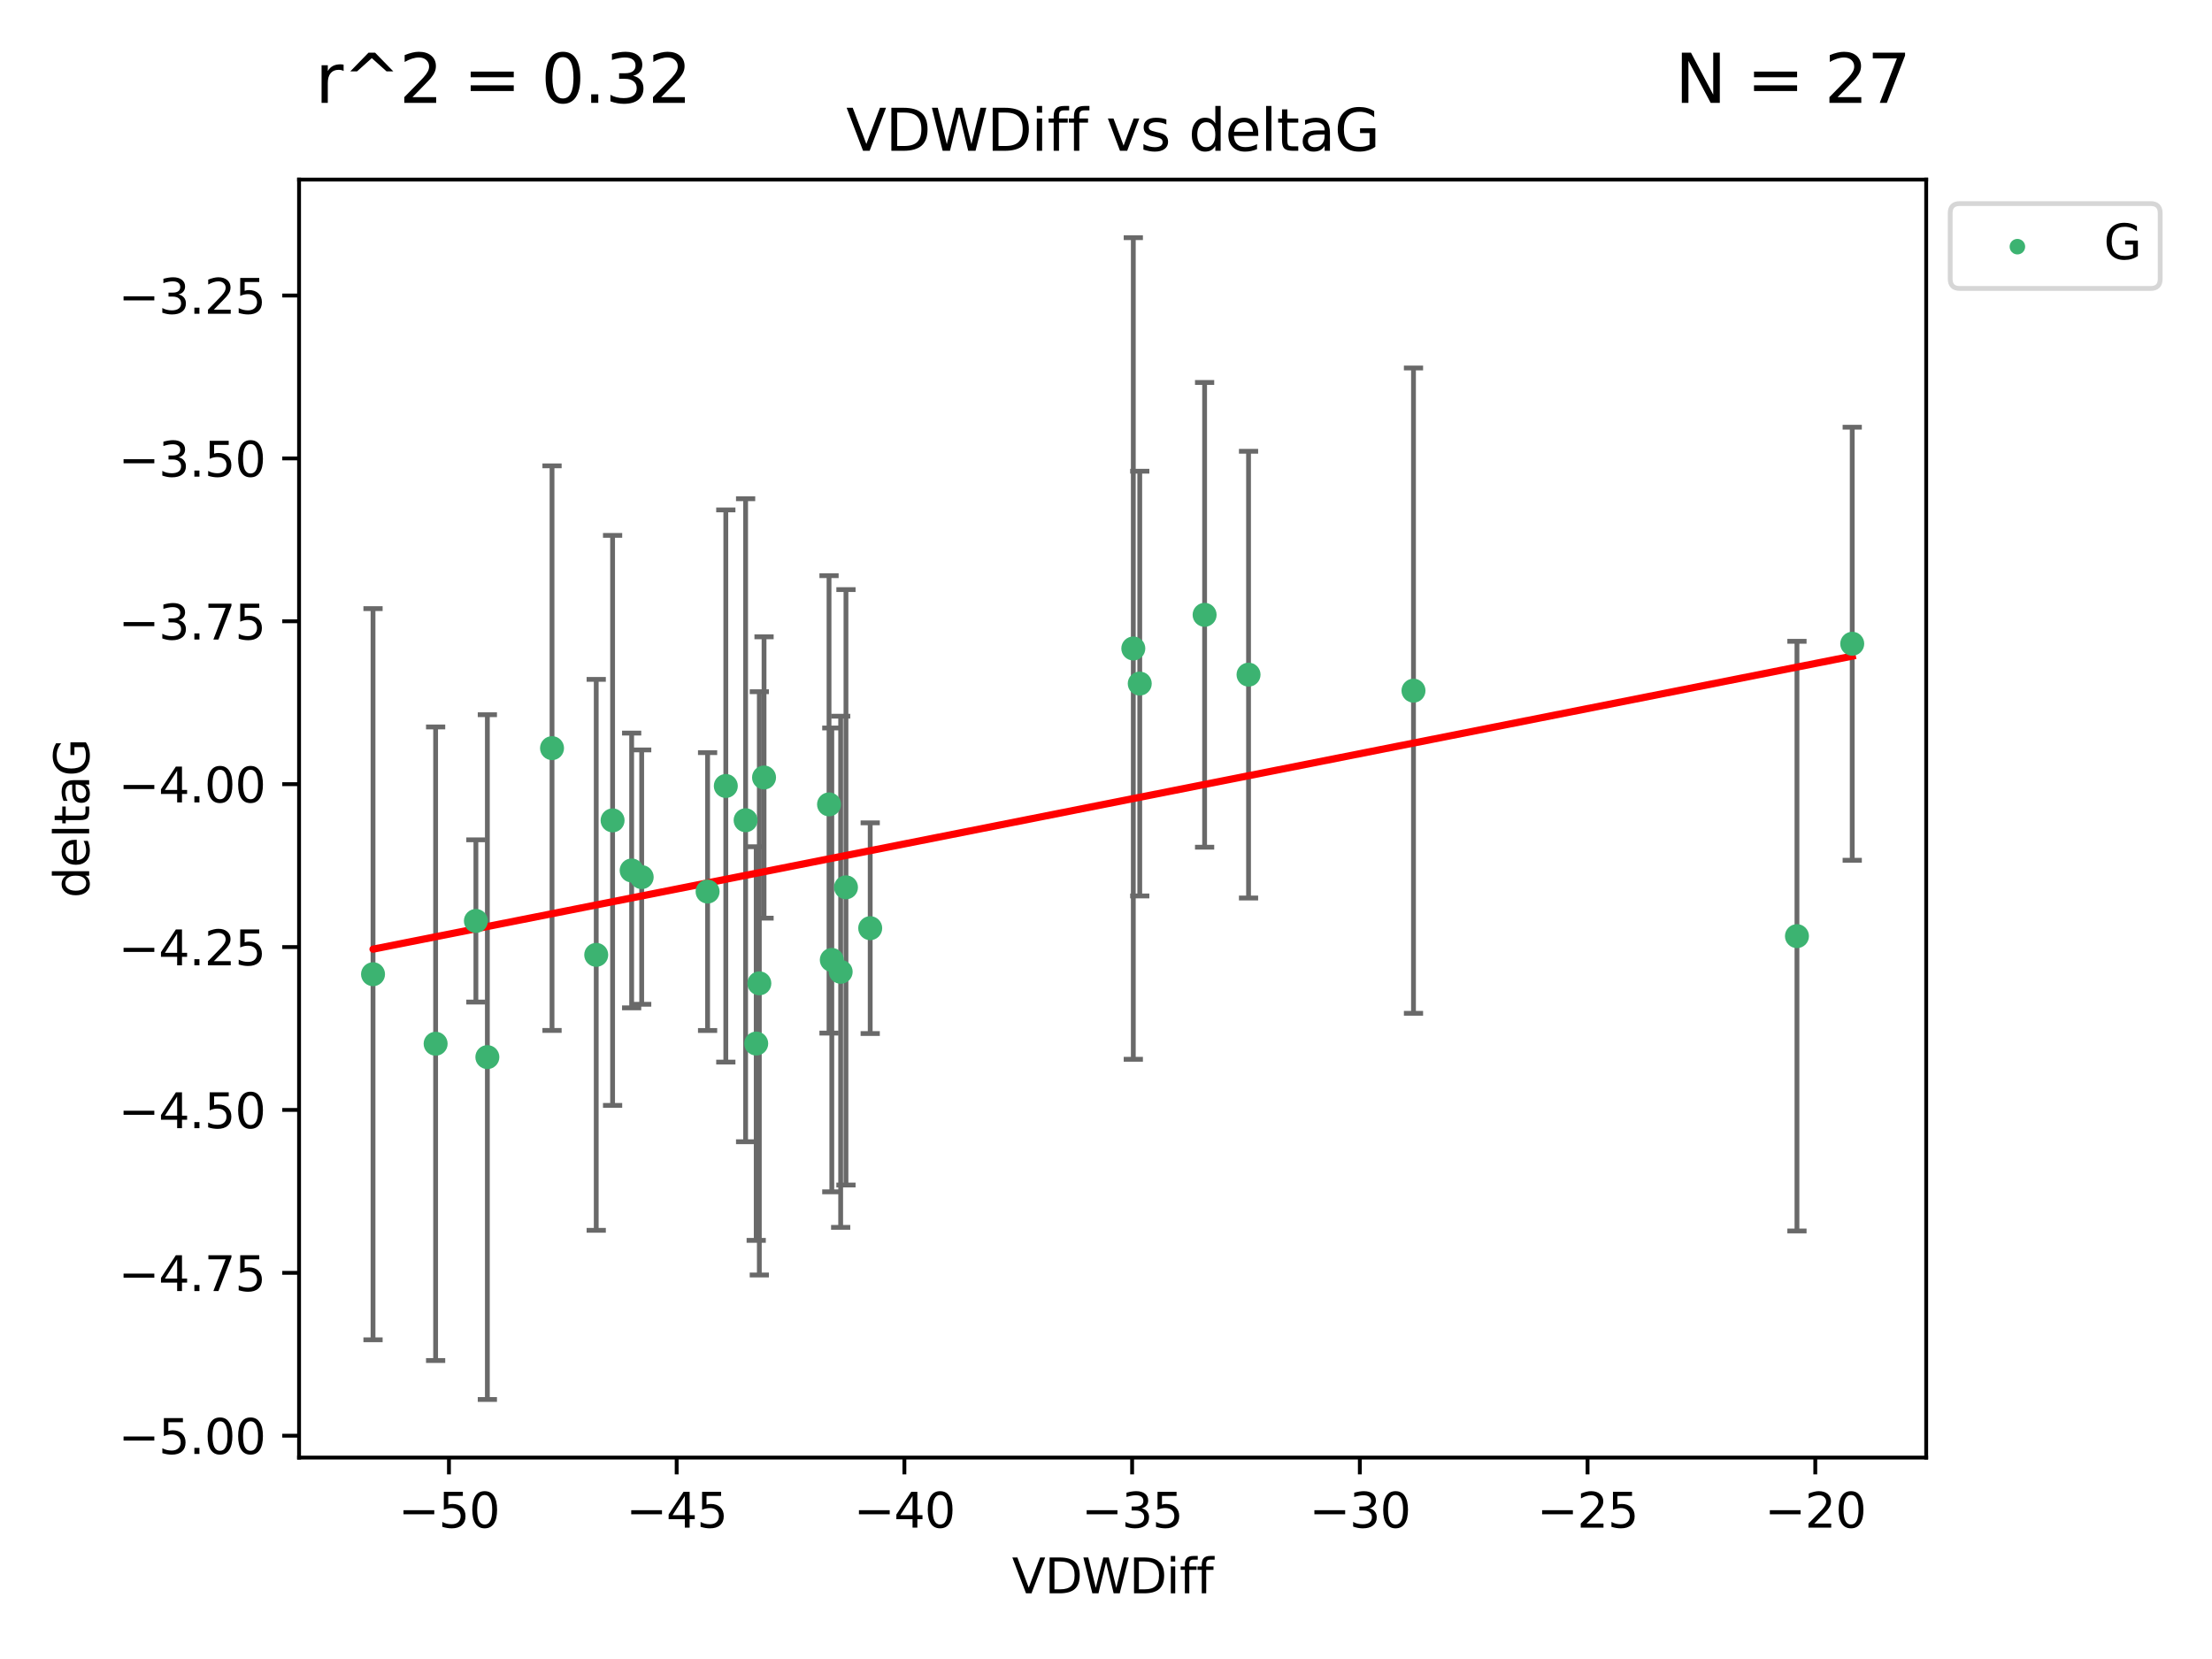 <?xml version="1.0" encoding="utf-8" standalone="no"?>
<!DOCTYPE svg PUBLIC "-//W3C//DTD SVG 1.1//EN"
  "http://www.w3.org/Graphics/SVG/1.1/DTD/svg11.dtd">
<svg xmlns:xlink="http://www.w3.org/1999/xlink" width="460.8pt" height="345.6pt" viewBox="0 0 460.8 345.6" xmlns="http://www.w3.org/2000/svg" version="1.1">
 <defs>
  <style type="text/css">*{stroke-linejoin: round; stroke-linecap: butt}</style>
 </defs>
 <g id="figure_1">
  <g id="patch_1">
   <path d="M 0 345.6 
L 460.8 345.6 
L 460.8 0 
L 0 0 
z
" style="fill: #ffffff"/>
  </g>
  <g id="axes_1">
   <g id="patch_2">
    <path d="M 62.3 303.64 
L 401.26 303.64 
L 401.26 37.411 
L 62.3 37.411 
z
" style="fill: #ffffff"/>
   </g>
   <g id="PathCollection_1">
    <defs>
     <path id="m686b00cbe2" d="M 0 1.118 
C 0.297 1.118 0.581 1 0.791 0.791 
C 1 0.581 1.118 0.297 1.118 0 
C 1.118 -0.297 1 -0.581 0.791 -0.791 
C 0.581 -1 0.297 -1.118 0 -1.118 
C -0.297 -1.118 -0.581 -1 -0.791 -0.791 
C -1 -0.581 -1.118 -0.297 -1.118 0 
C -1.118 0.297 -1 0.581 -0.791 0.791 
C -0.581 1 -0.297 1.118 0 1.118 
z
" style="stroke: #3cb371"/>
    </defs>
    <g clip-path="url(#p6cd663d337)">
     <use xlink:href="#m686b00cbe2" x="147.404" y="185.731" style="fill: #3cb371; stroke: #3cb371"/>
     <use xlink:href="#m686b00cbe2" x="90.749" y="217.429" style="fill: #3cb371; stroke: #3cb371"/>
     <use xlink:href="#m686b00cbe2" x="114.998" y="155.851" style="fill: #3cb371; stroke: #3cb371"/>
     <use xlink:href="#m686b00cbe2" x="151.2" y="163.736" style="fill: #3cb371; stroke: #3cb371"/>
     <use xlink:href="#m686b00cbe2" x="77.707" y="202.946" style="fill: #3cb371; stroke: #3cb371"/>
     <use xlink:href="#m686b00cbe2" x="175.126" y="202.441" style="fill: #3cb371; stroke: #3cb371"/>
     <use xlink:href="#m686b00cbe2" x="172.703" y="167.568" style="fill: #3cb371; stroke: #3cb371"/>
     <use xlink:href="#m686b00cbe2" x="131.584" y="181.333" style="fill: #3cb371; stroke: #3cb371"/>
     <use xlink:href="#m686b00cbe2" x="176.23" y="184.844" style="fill: #3cb371; stroke: #3cb371"/>
     <use xlink:href="#m686b00cbe2" x="101.527" y="220.215" style="fill: #3cb371; stroke: #3cb371"/>
     <use xlink:href="#m686b00cbe2" x="124.205" y="198.914" style="fill: #3cb371; stroke: #3cb371"/>
     <use xlink:href="#m686b00cbe2" x="158.182" y="204.849" style="fill: #3cb371; stroke: #3cb371"/>
     <use xlink:href="#m686b00cbe2" x="155.326" y="170.871" style="fill: #3cb371; stroke: #3cb371"/>
     <use xlink:href="#m686b00cbe2" x="181.279" y="193.355" style="fill: #3cb371; stroke: #3cb371"/>
     <use xlink:href="#m686b00cbe2" x="133.675" y="182.718" style="fill: #3cb371; stroke: #3cb371"/>
     <use xlink:href="#m686b00cbe2" x="173.281" y="199.967" style="fill: #3cb371; stroke: #3cb371"/>
     <use xlink:href="#m686b00cbe2" x="99.138" y="191.848" style="fill: #3cb371; stroke: #3cb371"/>
     <use xlink:href="#m686b00cbe2" x="127.614" y="170.901" style="fill: #3cb371; stroke: #3cb371"/>
     <use xlink:href="#m686b00cbe2" x="157.532" y="217.39" style="fill: #3cb371; stroke: #3cb371"/>
     <use xlink:href="#m686b00cbe2" x="237.43" y="142.402" style="fill: #3cb371; stroke: #3cb371"/>
     <use xlink:href="#m686b00cbe2" x="250.942" y="128.079" style="fill: #3cb371; stroke: #3cb371"/>
     <use xlink:href="#m686b00cbe2" x="159.164" y="161.965" style="fill: #3cb371; stroke: #3cb371"/>
     <use xlink:href="#m686b00cbe2" x="260.094" y="140.54" style="fill: #3cb371; stroke: #3cb371"/>
     <use xlink:href="#m686b00cbe2" x="236.089" y="135.09" style="fill: #3cb371; stroke: #3cb371"/>
     <use xlink:href="#m686b00cbe2" x="294.456" y="143.877" style="fill: #3cb371; stroke: #3cb371"/>
     <use xlink:href="#m686b00cbe2" x="374.338" y="195.014" style="fill: #3cb371; stroke: #3cb371"/>
     <use xlink:href="#m686b00cbe2" x="385.853" y="134.104" style="fill: #3cb371; stroke: #3cb371"/>
    </g>
   </g>
   <g id="matplotlib.axis_1">
    <g id="xtick_1">
     <g id="line2d_1">
      <defs>
       <path id="m132eee1c8e" d="M 0 0 
L 0 3.5 
" style="stroke: #000000; stroke-width: 0.8"/>
      </defs>
      <g>
       <use xlink:href="#m132eee1c8e" x="93.524" y="303.64" style="stroke: #000000; stroke-width: 0.8"/>
      </g>
     </g>
     <g id="text_1">
      <!-- −50 -->
      <g transform="translate(82.972 318.238)scale(0.1 -0.1)">
       <defs>
        <path id="DejaVuSans-2212" d="M 678 2272 
L 4684 2272 
L 4684 1741 
L 678 1741 
L 678 2272 
z
" transform="scale(0.016)"/>
        <path id="DejaVuSans-35" d="M 691 4666 
L 3169 4666 
L 3169 4134 
L 1269 4134 
L 1269 2991 
Q 1406 3038 1543 3061 
Q 1681 3084 1819 3084 
Q 2600 3084 3056 2656 
Q 3513 2228 3513 1497 
Q 3513 744 3044 326 
Q 2575 -91 1722 -91 
Q 1428 -91 1123 -41 
Q 819 9 494 109 
L 494 744 
Q 775 591 1075 516 
Q 1375 441 1709 441 
Q 2250 441 2565 725 
Q 2881 1009 2881 1497 
Q 2881 1984 2565 2268 
Q 2250 2553 1709 2553 
Q 1456 2553 1204 2497 
Q 953 2441 691 2322 
L 691 4666 
z
" transform="scale(0.016)"/>
        <path id="DejaVuSans-30" d="M 2034 4250 
Q 1547 4250 1301 3770 
Q 1056 3291 1056 2328 
Q 1056 1369 1301 889 
Q 1547 409 2034 409 
Q 2525 409 2770 889 
Q 3016 1369 3016 2328 
Q 3016 3291 2770 3770 
Q 2525 4250 2034 4250 
z
M 2034 4750 
Q 2819 4750 3233 4129 
Q 3647 3509 3647 2328 
Q 3647 1150 3233 529 
Q 2819 -91 2034 -91 
Q 1250 -91 836 529 
Q 422 1150 422 2328 
Q 422 3509 836 4129 
Q 1250 4750 2034 4750 
z
" transform="scale(0.016)"/>
       </defs>
       <use xlink:href="#DejaVuSans-2212"/>
       <use xlink:href="#DejaVuSans-35" x="83.789"/>
       <use xlink:href="#DejaVuSans-30" x="147.412"/>
      </g>
     </g>
    </g>
    <g id="xtick_2">
     <g id="line2d_2">
      <g>
       <use xlink:href="#m132eee1c8e" x="140.963" y="303.64" style="stroke: #000000; stroke-width: 0.8"/>
      </g>
     </g>
     <g id="text_2">
      <!-- −45 -->
      <g transform="translate(130.411 318.238)scale(0.1 -0.1)">
       <defs>
        <path id="DejaVuSans-34" d="M 2419 4116 
L 825 1625 
L 2419 1625 
L 2419 4116 
z
M 2253 4666 
L 3047 4666 
L 3047 1625 
L 3713 1625 
L 3713 1100 
L 3047 1100 
L 3047 0 
L 2419 0 
L 2419 1100 
L 313 1100 
L 313 1709 
L 2253 4666 
z
" transform="scale(0.016)"/>
       </defs>
       <use xlink:href="#DejaVuSans-2212"/>
       <use xlink:href="#DejaVuSans-34" x="83.789"/>
       <use xlink:href="#DejaVuSans-35" x="147.412"/>
      </g>
     </g>
    </g>
    <g id="xtick_3">
     <g id="line2d_3">
      <g>
       <use xlink:href="#m132eee1c8e" x="188.402" y="303.64" style="stroke: #000000; stroke-width: 0.8"/>
      </g>
     </g>
     <g id="text_3">
      <!-- −40 -->
      <g transform="translate(177.85 318.238)scale(0.1 -0.1)">
       <use xlink:href="#DejaVuSans-2212"/>
       <use xlink:href="#DejaVuSans-34" x="83.789"/>
       <use xlink:href="#DejaVuSans-30" x="147.412"/>
      </g>
     </g>
    </g>
    <g id="xtick_4">
     <g id="line2d_4">
      <g>
       <use xlink:href="#m132eee1c8e" x="235.841" y="303.64" style="stroke: #000000; stroke-width: 0.8"/>
      </g>
     </g>
     <g id="text_4">
      <!-- −35 -->
      <g transform="translate(225.288 318.238)scale(0.1 -0.1)">
       <defs>
        <path id="DejaVuSans-33" d="M 2597 2516 
Q 3050 2419 3304 2112 
Q 3559 1806 3559 1356 
Q 3559 666 3084 287 
Q 2609 -91 1734 -91 
Q 1441 -91 1130 -33 
Q 819 25 488 141 
L 488 750 
Q 750 597 1062 519 
Q 1375 441 1716 441 
Q 2309 441 2620 675 
Q 2931 909 2931 1356 
Q 2931 1769 2642 2001 
Q 2353 2234 1838 2234 
L 1294 2234 
L 1294 2753 
L 1863 2753 
Q 2328 2753 2575 2939 
Q 2822 3125 2822 3475 
Q 2822 3834 2567 4026 
Q 2313 4219 1838 4219 
Q 1578 4219 1281 4162 
Q 984 4106 628 3988 
L 628 4550 
Q 988 4650 1302 4700 
Q 1616 4750 1894 4750 
Q 2613 4750 3031 4423 
Q 3450 4097 3450 3541 
Q 3450 3153 3228 2886 
Q 3006 2619 2597 2516 
z
" transform="scale(0.016)"/>
       </defs>
       <use xlink:href="#DejaVuSans-2212"/>
       <use xlink:href="#DejaVuSans-33" x="83.789"/>
       <use xlink:href="#DejaVuSans-35" x="147.412"/>
      </g>
     </g>
    </g>
    <g id="xtick_5">
     <g id="line2d_5">
      <g>
       <use xlink:href="#m132eee1c8e" x="283.28" y="303.64" style="stroke: #000000; stroke-width: 0.8"/>
      </g>
     </g>
     <g id="text_5">
      <!-- −30 -->
      <g transform="translate(272.727 318.238)scale(0.1 -0.1)">
       <use xlink:href="#DejaVuSans-2212"/>
       <use xlink:href="#DejaVuSans-33" x="83.789"/>
       <use xlink:href="#DejaVuSans-30" x="147.412"/>
      </g>
     </g>
    </g>
    <g id="xtick_6">
     <g id="line2d_6">
      <g>
       <use xlink:href="#m132eee1c8e" x="330.718" y="303.64" style="stroke: #000000; stroke-width: 0.8"/>
      </g>
     </g>
     <g id="text_6">
      <!-- −25 -->
      <g transform="translate(320.166 318.238)scale(0.1 -0.1)">
       <defs>
        <path id="DejaVuSans-32" d="M 1228 531 
L 3431 531 
L 3431 0 
L 469 0 
L 469 531 
Q 828 903 1448 1529 
Q 2069 2156 2228 2338 
Q 2531 2678 2651 2914 
Q 2772 3150 2772 3378 
Q 2772 3750 2511 3984 
Q 2250 4219 1831 4219 
Q 1534 4219 1204 4116 
Q 875 4013 500 3803 
L 500 4441 
Q 881 4594 1212 4672 
Q 1544 4750 1819 4750 
Q 2544 4750 2975 4387 
Q 3406 4025 3406 3419 
Q 3406 3131 3298 2873 
Q 3191 2616 2906 2266 
Q 2828 2175 2409 1742 
Q 1991 1309 1228 531 
z
" transform="scale(0.016)"/>
       </defs>
       <use xlink:href="#DejaVuSans-2212"/>
       <use xlink:href="#DejaVuSans-32" x="83.789"/>
       <use xlink:href="#DejaVuSans-35" x="147.412"/>
      </g>
     </g>
    </g>
    <g id="xtick_7">
     <g id="line2d_7">
      <g>
       <use xlink:href="#m132eee1c8e" x="378.157" y="303.64" style="stroke: #000000; stroke-width: 0.8"/>
      </g>
     </g>
     <g id="text_7">
      <!-- −20 -->
      <g transform="translate(367.605 318.238)scale(0.1 -0.1)">
       <use xlink:href="#DejaVuSans-2212"/>
       <use xlink:href="#DejaVuSans-32" x="83.789"/>
       <use xlink:href="#DejaVuSans-30" x="147.412"/>
      </g>
     </g>
    </g>
    <g id="text_8">
     <!-- VDWDiff -->
     <g transform="translate(210.807 331.917)scale(0.1 -0.1)">
      <defs>
       <path id="DejaVuSans-56" d="M 1831 0 
L 50 4666 
L 709 4666 
L 2188 738 
L 3669 4666 
L 4325 4666 
L 2547 0 
L 1831 0 
z
" transform="scale(0.016)"/>
       <path id="DejaVuSans-44" d="M 1259 4147 
L 1259 519 
L 2022 519 
Q 2988 519 3436 956 
Q 3884 1394 3884 2338 
Q 3884 3275 3436 3711 
Q 2988 4147 2022 4147 
L 1259 4147 
z
M 628 4666 
L 1925 4666 
Q 3281 4666 3915 4102 
Q 4550 3538 4550 2338 
Q 4550 1131 3912 565 
Q 3275 0 1925 0 
L 628 0 
L 628 4666 
z
" transform="scale(0.016)"/>
       <path id="DejaVuSans-57" d="M 213 4666 
L 850 4666 
L 1831 722 
L 2809 4666 
L 3519 4666 
L 4500 722 
L 5478 4666 
L 6119 4666 
L 4947 0 
L 4153 0 
L 3169 4050 
L 2175 0 
L 1381 0 
L 213 4666 
z
" transform="scale(0.016)"/>
       <path id="DejaVuSans-69" d="M 603 3500 
L 1178 3500 
L 1178 0 
L 603 0 
L 603 3500 
z
M 603 4863 
L 1178 4863 
L 1178 4134 
L 603 4134 
L 603 4863 
z
" transform="scale(0.016)"/>
       <path id="DejaVuSans-66" d="M 2375 4863 
L 2375 4384 
L 1825 4384 
Q 1516 4384 1395 4259 
Q 1275 4134 1275 3809 
L 1275 3500 
L 2222 3500 
L 2222 3053 
L 1275 3053 
L 1275 0 
L 697 0 
L 697 3053 
L 147 3053 
L 147 3500 
L 697 3500 
L 697 3744 
Q 697 4328 969 4595 
Q 1241 4863 1831 4863 
L 2375 4863 
z
" transform="scale(0.016)"/>
      </defs>
      <use xlink:href="#DejaVuSans-56"/>
      <use xlink:href="#DejaVuSans-44" x="68.408"/>
      <use xlink:href="#DejaVuSans-57" x="145.41"/>
      <use xlink:href="#DejaVuSans-44" x="244.287"/>
      <use xlink:href="#DejaVuSans-69" x="321.289"/>
      <use xlink:href="#DejaVuSans-66" x="349.072"/>
      <use xlink:href="#DejaVuSans-66" x="384.277"/>
     </g>
    </g>
   </g>
   <g id="matplotlib.axis_2">
    <g id="ytick_1">
     <g id="line2d_8">
      <defs>
       <path id="meb4dc83b31" d="M 0 0 
L -3.5 0 
" style="stroke: #000000; stroke-width: 0.8"/>
      </defs>
      <g>
       <use xlink:href="#meb4dc83b31" x="62.3" y="299.084" style="stroke: #000000; stroke-width: 0.8"/>
      </g>
     </g>
     <g id="text_9">
      <!-- −5.00 -->
      <g transform="translate(24.655 302.884)scale(0.1 -0.1)">
       <defs>
        <path id="DejaVuSans-2e" d="M 684 794 
L 1344 794 
L 1344 0 
L 684 0 
L 684 794 
z
" transform="scale(0.016)"/>
       </defs>
       <use xlink:href="#DejaVuSans-2212"/>
       <use xlink:href="#DejaVuSans-35" x="83.789"/>
       <use xlink:href="#DejaVuSans-2e" x="147.412"/>
       <use xlink:href="#DejaVuSans-30" x="179.199"/>
       <use xlink:href="#DejaVuSans-30" x="242.822"/>
      </g>
     </g>
    </g>
    <g id="ytick_2">
     <g id="line2d_9">
      <g>
       <use xlink:href="#meb4dc83b31" x="62.3" y="265.153" style="stroke: #000000; stroke-width: 0.8"/>
      </g>
     </g>
     <g id="text_10">
      <!-- −4.75 -->
      <g transform="translate(24.655 268.952)scale(0.1 -0.1)">
       <defs>
        <path id="DejaVuSans-37" d="M 525 4666 
L 3525 4666 
L 3525 4397 
L 1831 0 
L 1172 0 
L 2766 4134 
L 525 4134 
L 525 4666 
z
" transform="scale(0.016)"/>
       </defs>
       <use xlink:href="#DejaVuSans-2212"/>
       <use xlink:href="#DejaVuSans-34" x="83.789"/>
       <use xlink:href="#DejaVuSans-2e" x="147.412"/>
       <use xlink:href="#DejaVuSans-37" x="179.199"/>
       <use xlink:href="#DejaVuSans-35" x="242.822"/>
      </g>
     </g>
    </g>
    <g id="ytick_3">
     <g id="line2d_10">
      <g>
       <use xlink:href="#meb4dc83b31" x="62.3" y="231.221" style="stroke: #000000; stroke-width: 0.8"/>
      </g>
     </g>
     <g id="text_11">
      <!-- −4.50 -->
      <g transform="translate(24.655 235.02)scale(0.1 -0.1)">
       <use xlink:href="#DejaVuSans-2212"/>
       <use xlink:href="#DejaVuSans-34" x="83.789"/>
       <use xlink:href="#DejaVuSans-2e" x="147.412"/>
       <use xlink:href="#DejaVuSans-35" x="179.199"/>
       <use xlink:href="#DejaVuSans-30" x="242.822"/>
      </g>
     </g>
    </g>
    <g id="ytick_4">
     <g id="line2d_11">
      <g>
       <use xlink:href="#meb4dc83b31" x="62.3" y="197.289" style="stroke: #000000; stroke-width: 0.8"/>
      </g>
     </g>
     <g id="text_12">
      <!-- −4.25 -->
      <g transform="translate(24.655 201.088)scale(0.1 -0.1)">
       <use xlink:href="#DejaVuSans-2212"/>
       <use xlink:href="#DejaVuSans-34" x="83.789"/>
       <use xlink:href="#DejaVuSans-2e" x="147.412"/>
       <use xlink:href="#DejaVuSans-32" x="179.199"/>
       <use xlink:href="#DejaVuSans-35" x="242.822"/>
      </g>
     </g>
    </g>
    <g id="ytick_5">
     <g id="line2d_12">
      <g>
       <use xlink:href="#meb4dc83b31" x="62.3" y="163.357" style="stroke: #000000; stroke-width: 0.8"/>
      </g>
     </g>
     <g id="text_13">
      <!-- −4.00 -->
      <g transform="translate(24.655 167.157)scale(0.1 -0.1)">
       <use xlink:href="#DejaVuSans-2212"/>
       <use xlink:href="#DejaVuSans-34" x="83.789"/>
       <use xlink:href="#DejaVuSans-2e" x="147.412"/>
       <use xlink:href="#DejaVuSans-30" x="179.199"/>
       <use xlink:href="#DejaVuSans-30" x="242.822"/>
      </g>
     </g>
    </g>
    <g id="ytick_6">
     <g id="line2d_13">
      <g>
       <use xlink:href="#meb4dc83b31" x="62.3" y="129.426" style="stroke: #000000; stroke-width: 0.8"/>
      </g>
     </g>
     <g id="text_14">
      <!-- −3.75 -->
      <g transform="translate(24.655 133.225)scale(0.1 -0.1)">
       <use xlink:href="#DejaVuSans-2212"/>
       <use xlink:href="#DejaVuSans-33" x="83.789"/>
       <use xlink:href="#DejaVuSans-2e" x="147.412"/>
       <use xlink:href="#DejaVuSans-37" x="179.199"/>
       <use xlink:href="#DejaVuSans-35" x="242.822"/>
      </g>
     </g>
    </g>
    <g id="ytick_7">
     <g id="line2d_14">
      <g>
       <use xlink:href="#meb4dc83b31" x="62.3" y="95.494" style="stroke: #000000; stroke-width: 0.8"/>
      </g>
     </g>
     <g id="text_15">
      <!-- −3.50 -->
      <g transform="translate(24.655 99.293)scale(0.1 -0.1)">
       <use xlink:href="#DejaVuSans-2212"/>
       <use xlink:href="#DejaVuSans-33" x="83.789"/>
       <use xlink:href="#DejaVuSans-2e" x="147.412"/>
       <use xlink:href="#DejaVuSans-35" x="179.199"/>
       <use xlink:href="#DejaVuSans-30" x="242.822"/>
      </g>
     </g>
    </g>
    <g id="ytick_8">
     <g id="line2d_15">
      <g>
       <use xlink:href="#meb4dc83b31" x="62.3" y="61.562" style="stroke: #000000; stroke-width: 0.8"/>
      </g>
     </g>
     <g id="text_16">
      <!-- −3.25 -->
      <g transform="translate(24.655 65.361)scale(0.1 -0.1)">
       <use xlink:href="#DejaVuSans-2212"/>
       <use xlink:href="#DejaVuSans-33" x="83.789"/>
       <use xlink:href="#DejaVuSans-2e" x="147.412"/>
       <use xlink:href="#DejaVuSans-32" x="179.199"/>
       <use xlink:href="#DejaVuSans-35" x="242.822"/>
      </g>
     </g>
    </g>
    <g id="text_17">
     <!-- deltaG -->
     <g transform="translate(18.575 187.064)rotate(-90)scale(0.1 -0.1)">
      <defs>
       <path id="DejaVuSans-64" d="M 2906 2969 
L 2906 4863 
L 3481 4863 
L 3481 0 
L 2906 0 
L 2906 525 
Q 2725 213 2448 61 
Q 2172 -91 1784 -91 
Q 1150 -91 751 415 
Q 353 922 353 1747 
Q 353 2572 751 3078 
Q 1150 3584 1784 3584 
Q 2172 3584 2448 3432 
Q 2725 3281 2906 2969 
z
M 947 1747 
Q 947 1113 1208 752 
Q 1469 391 1925 391 
Q 2381 391 2643 752 
Q 2906 1113 2906 1747 
Q 2906 2381 2643 2742 
Q 2381 3103 1925 3103 
Q 1469 3103 1208 2742 
Q 947 2381 947 1747 
z
" transform="scale(0.016)"/>
       <path id="DejaVuSans-65" d="M 3597 1894 
L 3597 1613 
L 953 1613 
Q 991 1019 1311 708 
Q 1631 397 2203 397 
Q 2534 397 2845 478 
Q 3156 559 3463 722 
L 3463 178 
Q 3153 47 2828 -22 
Q 2503 -91 2169 -91 
Q 1331 -91 842 396 
Q 353 884 353 1716 
Q 353 2575 817 3079 
Q 1281 3584 2069 3584 
Q 2775 3584 3186 3129 
Q 3597 2675 3597 1894 
z
M 3022 2063 
Q 3016 2534 2758 2815 
Q 2500 3097 2075 3097 
Q 1594 3097 1305 2825 
Q 1016 2553 972 2059 
L 3022 2063 
z
" transform="scale(0.016)"/>
       <path id="DejaVuSans-6c" d="M 603 4863 
L 1178 4863 
L 1178 0 
L 603 0 
L 603 4863 
z
" transform="scale(0.016)"/>
       <path id="DejaVuSans-74" d="M 1172 4494 
L 1172 3500 
L 2356 3500 
L 2356 3053 
L 1172 3053 
L 1172 1153 
Q 1172 725 1289 603 
Q 1406 481 1766 481 
L 2356 481 
L 2356 0 
L 1766 0 
Q 1100 0 847 248 
Q 594 497 594 1153 
L 594 3053 
L 172 3053 
L 172 3500 
L 594 3500 
L 594 4494 
L 1172 4494 
z
" transform="scale(0.016)"/>
       <path id="DejaVuSans-61" d="M 2194 1759 
Q 1497 1759 1228 1600 
Q 959 1441 959 1056 
Q 959 750 1161 570 
Q 1363 391 1709 391 
Q 2188 391 2477 730 
Q 2766 1069 2766 1631 
L 2766 1759 
L 2194 1759 
z
M 3341 1997 
L 3341 0 
L 2766 0 
L 2766 531 
Q 2569 213 2275 61 
Q 1981 -91 1556 -91 
Q 1019 -91 701 211 
Q 384 513 384 1019 
Q 384 1609 779 1909 
Q 1175 2209 1959 2209 
L 2766 2209 
L 2766 2266 
Q 2766 2663 2505 2880 
Q 2244 3097 1772 3097 
Q 1472 3097 1187 3025 
Q 903 2953 641 2809 
L 641 3341 
Q 956 3463 1253 3523 
Q 1550 3584 1831 3584 
Q 2591 3584 2966 3190 
Q 3341 2797 3341 1997 
z
" transform="scale(0.016)"/>
       <path id="DejaVuSans-47" d="M 3809 666 
L 3809 1919 
L 2778 1919 
L 2778 2438 
L 4434 2438 
L 4434 434 
Q 4069 175 3628 42 
Q 3188 -91 2688 -91 
Q 1594 -91 976 548 
Q 359 1188 359 2328 
Q 359 3472 976 4111 
Q 1594 4750 2688 4750 
Q 3144 4750 3555 4637 
Q 3966 4525 4313 4306 
L 4313 3634 
Q 3963 3931 3569 4081 
Q 3175 4231 2741 4231 
Q 1884 4231 1454 3753 
Q 1025 3275 1025 2328 
Q 1025 1384 1454 906 
Q 1884 428 2741 428 
Q 3075 428 3337 486 
Q 3600 544 3809 666 
z
" transform="scale(0.016)"/>
      </defs>
      <use xlink:href="#DejaVuSans-64"/>
      <use xlink:href="#DejaVuSans-65" x="63.477"/>
      <use xlink:href="#DejaVuSans-6c" x="125"/>
      <use xlink:href="#DejaVuSans-74" x="152.783"/>
      <use xlink:href="#DejaVuSans-61" x="191.992"/>
      <use xlink:href="#DejaVuSans-47" x="253.271"/>
     </g>
    </g>
   </g>
   <g id="LineCollection_1">
    <path d="M 147.404 214.67 
L 147.404 156.792 
" clip-path="url(#p6cd663d337)" style="fill: none; stroke: #696969"/>
    <path d="M 90.749 283.421 
L 90.749 151.436 
" clip-path="url(#p6cd663d337)" style="fill: none; stroke: #696969"/>
    <path d="M 114.998 214.661 
L 114.998 97.042 
" clip-path="url(#p6cd663d337)" style="fill: none; stroke: #696969"/>
    <path d="M 151.2 221.249 
L 151.2 106.224 
" clip-path="url(#p6cd663d337)" style="fill: none; stroke: #696969"/>
    <path d="M 77.707 279.104 
L 77.707 126.787 
" clip-path="url(#p6cd663d337)" style="fill: none; stroke: #696969"/>
    <path d="M 175.126 255.686 
L 175.126 149.195 
" clip-path="url(#p6cd663d337)" style="fill: none; stroke: #696969"/>
    <path d="M 172.703 215.214 
L 172.703 119.923 
" clip-path="url(#p6cd663d337)" style="fill: none; stroke: #696969"/>
    <path d="M 131.584 209.953 
L 131.584 152.714 
" clip-path="url(#p6cd663d337)" style="fill: none; stroke: #696969"/>
    <path d="M 176.23 246.86 
L 176.23 122.827 
" clip-path="url(#p6cd663d337)" style="fill: none; stroke: #696969"/>
    <path d="M 101.527 291.539 
L 101.527 148.891 
" clip-path="url(#p6cd663d337)" style="fill: none; stroke: #696969"/>
    <path d="M 124.205 256.297 
L 124.205 141.53 
" clip-path="url(#p6cd663d337)" style="fill: none; stroke: #696969"/>
    <path d="M 158.182 265.605 
L 158.182 144.093 
" clip-path="url(#p6cd663d337)" style="fill: none; stroke: #696969"/>
    <path d="M 155.326 237.847 
L 155.326 103.895 
" clip-path="url(#p6cd663d337)" style="fill: none; stroke: #696969"/>
    <path d="M 181.279 215.302 
L 181.279 171.408 
" clip-path="url(#p6cd663d337)" style="fill: none; stroke: #696969"/>
    <path d="M 133.675 209.212 
L 133.675 156.223 
" clip-path="url(#p6cd663d337)" style="fill: none; stroke: #696969"/>
    <path d="M 173.281 248.279 
L 173.281 151.654 
" clip-path="url(#p6cd663d337)" style="fill: none; stroke: #696969"/>
    <path d="M 99.138 208.748 
L 99.138 174.948 
" clip-path="url(#p6cd663d337)" style="fill: none; stroke: #696969"/>
    <path d="M 127.614 230.271 
L 127.614 111.531 
" clip-path="url(#p6cd663d337)" style="fill: none; stroke: #696969"/>
    <path d="M 157.532 258.392 
L 157.532 176.388 
" clip-path="url(#p6cd663d337)" style="fill: none; stroke: #696969"/>
    <path d="M 237.43 186.642 
L 237.43 98.163 
" clip-path="url(#p6cd663d337)" style="fill: none; stroke: #696969"/>
    <path d="M 250.942 176.484 
L 250.942 79.674 
" clip-path="url(#p6cd663d337)" style="fill: none; stroke: #696969"/>
    <path d="M 159.164 191.272 
L 159.164 132.659 
" clip-path="url(#p6cd663d337)" style="fill: none; stroke: #696969"/>
    <path d="M 260.094 187.071 
L 260.094 94.009 
" clip-path="url(#p6cd663d337)" style="fill: none; stroke: #696969"/>
    <path d="M 236.089 220.668 
L 236.089 49.513 
" clip-path="url(#p6cd663d337)" style="fill: none; stroke: #696969"/>
    <path d="M 294.456 211.092 
L 294.456 76.662 
" clip-path="url(#p6cd663d337)" style="fill: none; stroke: #696969"/>
    <path d="M 374.338 256.434 
L 374.338 133.593 
" clip-path="url(#p6cd663d337)" style="fill: none; stroke: #696969"/>
    <path d="M 385.853 179.21 
L 385.853 88.999 
" clip-path="url(#p6cd663d337)" style="fill: none; stroke: #696969"/>
   </g>
   <g id="line2d_16">
    <defs>
     <path id="mdccb847c49" d="M 2 0 
L -2 -0 
" style="stroke: #696969"/>
    </defs>
    <g clip-path="url(#p6cd663d337)">
     <use xlink:href="#mdccb847c49" x="147.404" y="214.67" style="fill: #696969; stroke: #696969"/>
     <use xlink:href="#mdccb847c49" x="90.749" y="283.421" style="fill: #696969; stroke: #696969"/>
     <use xlink:href="#mdccb847c49" x="114.998" y="214.661" style="fill: #696969; stroke: #696969"/>
     <use xlink:href="#mdccb847c49" x="151.2" y="221.249" style="fill: #696969; stroke: #696969"/>
     <use xlink:href="#mdccb847c49" x="77.707" y="279.104" style="fill: #696969; stroke: #696969"/>
     <use xlink:href="#mdccb847c49" x="175.126" y="255.686" style="fill: #696969; stroke: #696969"/>
     <use xlink:href="#mdccb847c49" x="172.703" y="215.214" style="fill: #696969; stroke: #696969"/>
     <use xlink:href="#mdccb847c49" x="131.584" y="209.953" style="fill: #696969; stroke: #696969"/>
     <use xlink:href="#mdccb847c49" x="176.23" y="246.86" style="fill: #696969; stroke: #696969"/>
     <use xlink:href="#mdccb847c49" x="101.527" y="291.539" style="fill: #696969; stroke: #696969"/>
     <use xlink:href="#mdccb847c49" x="124.205" y="256.297" style="fill: #696969; stroke: #696969"/>
     <use xlink:href="#mdccb847c49" x="158.182" y="265.605" style="fill: #696969; stroke: #696969"/>
     <use xlink:href="#mdccb847c49" x="155.326" y="237.847" style="fill: #696969; stroke: #696969"/>
     <use xlink:href="#mdccb847c49" x="181.279" y="215.302" style="fill: #696969; stroke: #696969"/>
     <use xlink:href="#mdccb847c49" x="133.675" y="209.212" style="fill: #696969; stroke: #696969"/>
     <use xlink:href="#mdccb847c49" x="173.281" y="248.279" style="fill: #696969; stroke: #696969"/>
     <use xlink:href="#mdccb847c49" x="99.138" y="208.748" style="fill: #696969; stroke: #696969"/>
     <use xlink:href="#mdccb847c49" x="127.614" y="230.271" style="fill: #696969; stroke: #696969"/>
     <use xlink:href="#mdccb847c49" x="157.532" y="258.392" style="fill: #696969; stroke: #696969"/>
     <use xlink:href="#mdccb847c49" x="237.43" y="186.642" style="fill: #696969; stroke: #696969"/>
     <use xlink:href="#mdccb847c49" x="250.942" y="176.484" style="fill: #696969; stroke: #696969"/>
     <use xlink:href="#mdccb847c49" x="159.164" y="191.272" style="fill: #696969; stroke: #696969"/>
     <use xlink:href="#mdccb847c49" x="260.094" y="187.071" style="fill: #696969; stroke: #696969"/>
     <use xlink:href="#mdccb847c49" x="236.089" y="220.668" style="fill: #696969; stroke: #696969"/>
     <use xlink:href="#mdccb847c49" x="294.456" y="211.092" style="fill: #696969; stroke: #696969"/>
     <use xlink:href="#mdccb847c49" x="374.338" y="256.434" style="fill: #696969; stroke: #696969"/>
     <use xlink:href="#mdccb847c49" x="385.853" y="179.21" style="fill: #696969; stroke: #696969"/>
    </g>
   </g>
   <g id="line2d_17">
    <g clip-path="url(#p6cd663d337)">
     <use xlink:href="#mdccb847c49" x="147.404" y="156.792" style="fill: #696969; stroke: #696969"/>
     <use xlink:href="#mdccb847c49" x="90.749" y="151.436" style="fill: #696969; stroke: #696969"/>
     <use xlink:href="#mdccb847c49" x="114.998" y="97.042" style="fill: #696969; stroke: #696969"/>
     <use xlink:href="#mdccb847c49" x="151.2" y="106.224" style="fill: #696969; stroke: #696969"/>
     <use xlink:href="#mdccb847c49" x="77.707" y="126.787" style="fill: #696969; stroke: #696969"/>
     <use xlink:href="#mdccb847c49" x="175.126" y="149.195" style="fill: #696969; stroke: #696969"/>
     <use xlink:href="#mdccb847c49" x="172.703" y="119.923" style="fill: #696969; stroke: #696969"/>
     <use xlink:href="#mdccb847c49" x="131.584" y="152.714" style="fill: #696969; stroke: #696969"/>
     <use xlink:href="#mdccb847c49" x="176.23" y="122.827" style="fill: #696969; stroke: #696969"/>
     <use xlink:href="#mdccb847c49" x="101.527" y="148.891" style="fill: #696969; stroke: #696969"/>
     <use xlink:href="#mdccb847c49" x="124.205" y="141.53" style="fill: #696969; stroke: #696969"/>
     <use xlink:href="#mdccb847c49" x="158.182" y="144.093" style="fill: #696969; stroke: #696969"/>
     <use xlink:href="#mdccb847c49" x="155.326" y="103.895" style="fill: #696969; stroke: #696969"/>
     <use xlink:href="#mdccb847c49" x="181.279" y="171.408" style="fill: #696969; stroke: #696969"/>
     <use xlink:href="#mdccb847c49" x="133.675" y="156.223" style="fill: #696969; stroke: #696969"/>
     <use xlink:href="#mdccb847c49" x="173.281" y="151.654" style="fill: #696969; stroke: #696969"/>
     <use xlink:href="#mdccb847c49" x="99.138" y="174.948" style="fill: #696969; stroke: #696969"/>
     <use xlink:href="#mdccb847c49" x="127.614" y="111.531" style="fill: #696969; stroke: #696969"/>
     <use xlink:href="#mdccb847c49" x="157.532" y="176.388" style="fill: #696969; stroke: #696969"/>
     <use xlink:href="#mdccb847c49" x="237.43" y="98.163" style="fill: #696969; stroke: #696969"/>
     <use xlink:href="#mdccb847c49" x="250.942" y="79.674" style="fill: #696969; stroke: #696969"/>
     <use xlink:href="#mdccb847c49" x="159.164" y="132.659" style="fill: #696969; stroke: #696969"/>
     <use xlink:href="#mdccb847c49" x="260.094" y="94.009" style="fill: #696969; stroke: #696969"/>
     <use xlink:href="#mdccb847c49" x="236.089" y="49.513" style="fill: #696969; stroke: #696969"/>
     <use xlink:href="#mdccb847c49" x="294.456" y="76.662" style="fill: #696969; stroke: #696969"/>
     <use xlink:href="#mdccb847c49" x="374.338" y="133.593" style="fill: #696969; stroke: #696969"/>
     <use xlink:href="#mdccb847c49" x="385.853" y="88.999" style="fill: #696969; stroke: #696969"/>
    </g>
   </g>
   <g id="line2d_18">
    <path d="M 147.404 183.923 
L 90.749 195.146 
L 114.998 190.342 
L 151.2 183.171 
L 77.707 197.73 
L 175.126 178.431 
L 172.703 178.911 
L 131.584 187.057 
L 176.23 178.212 
L 101.527 193.011 
L 124.205 188.518 
L 158.182 181.788 
L 155.326 182.353 
L 181.279 177.212 
L 133.675 186.643 
L 173.281 178.796 
L 99.138 193.484 
L 127.614 187.843 
L 157.532 181.916 
L 237.43 166.089 
L 250.942 163.412 
L 159.164 181.593 
L 260.094 161.599 
L 236.089 166.354 
L 294.456 154.792 
L 374.338 138.967 
L 385.853 136.686 
" clip-path="url(#p6cd663d337)" style="fill: none; stroke: #ff0000; stroke-width: 1.5; stroke-linecap: square"/>
   </g>
   <g id="line2d_19">
    <defs>
     <path id="m0bf2ec2ee3" d="M 0 2 
C 0.53 2 1.039 1.789 1.414 1.414 
C 1.789 1.039 2 0.53 2 0 
C 2 -0.53 1.789 -1.039 1.414 -1.414 
C 1.039 -1.789 0.53 -2 0 -2 
C -0.53 -2 -1.039 -1.789 -1.414 -1.414 
C -1.789 -1.039 -2 -0.53 -2 0 
C -2 0.53 -1.789 1.039 -1.414 1.414 
C -1.039 1.789 -0.53 2 0 2 
z
" style="stroke: #3cb371"/>
    </defs>
    <g clip-path="url(#p6cd663d337)">
     <use xlink:href="#m0bf2ec2ee3" x="147.404" y="185.731" style="fill: #3cb371; stroke: #3cb371"/>
     <use xlink:href="#m0bf2ec2ee3" x="90.749" y="217.429" style="fill: #3cb371; stroke: #3cb371"/>
     <use xlink:href="#m0bf2ec2ee3" x="114.998" y="155.851" style="fill: #3cb371; stroke: #3cb371"/>
     <use xlink:href="#m0bf2ec2ee3" x="151.2" y="163.736" style="fill: #3cb371; stroke: #3cb371"/>
     <use xlink:href="#m0bf2ec2ee3" x="77.707" y="202.946" style="fill: #3cb371; stroke: #3cb371"/>
     <use xlink:href="#m0bf2ec2ee3" x="175.126" y="202.441" style="fill: #3cb371; stroke: #3cb371"/>
     <use xlink:href="#m0bf2ec2ee3" x="172.703" y="167.568" style="fill: #3cb371; stroke: #3cb371"/>
     <use xlink:href="#m0bf2ec2ee3" x="131.584" y="181.333" style="fill: #3cb371; stroke: #3cb371"/>
     <use xlink:href="#m0bf2ec2ee3" x="176.23" y="184.844" style="fill: #3cb371; stroke: #3cb371"/>
     <use xlink:href="#m0bf2ec2ee3" x="101.527" y="220.215" style="fill: #3cb371; stroke: #3cb371"/>
     <use xlink:href="#m0bf2ec2ee3" x="124.205" y="198.914" style="fill: #3cb371; stroke: #3cb371"/>
     <use xlink:href="#m0bf2ec2ee3" x="158.182" y="204.849" style="fill: #3cb371; stroke: #3cb371"/>
     <use xlink:href="#m0bf2ec2ee3" x="155.326" y="170.871" style="fill: #3cb371; stroke: #3cb371"/>
     <use xlink:href="#m0bf2ec2ee3" x="181.279" y="193.355" style="fill: #3cb371; stroke: #3cb371"/>
     <use xlink:href="#m0bf2ec2ee3" x="133.675" y="182.718" style="fill: #3cb371; stroke: #3cb371"/>
     <use xlink:href="#m0bf2ec2ee3" x="173.281" y="199.967" style="fill: #3cb371; stroke: #3cb371"/>
     <use xlink:href="#m0bf2ec2ee3" x="99.138" y="191.848" style="fill: #3cb371; stroke: #3cb371"/>
     <use xlink:href="#m0bf2ec2ee3" x="127.614" y="170.901" style="fill: #3cb371; stroke: #3cb371"/>
     <use xlink:href="#m0bf2ec2ee3" x="157.532" y="217.39" style="fill: #3cb371; stroke: #3cb371"/>
     <use xlink:href="#m0bf2ec2ee3" x="237.43" y="142.402" style="fill: #3cb371; stroke: #3cb371"/>
     <use xlink:href="#m0bf2ec2ee3" x="250.942" y="128.079" style="fill: #3cb371; stroke: #3cb371"/>
     <use xlink:href="#m0bf2ec2ee3" x="159.164" y="161.965" style="fill: #3cb371; stroke: #3cb371"/>
     <use xlink:href="#m0bf2ec2ee3" x="260.094" y="140.54" style="fill: #3cb371; stroke: #3cb371"/>
     <use xlink:href="#m0bf2ec2ee3" x="236.089" y="135.09" style="fill: #3cb371; stroke: #3cb371"/>
     <use xlink:href="#m0bf2ec2ee3" x="294.456" y="143.877" style="fill: #3cb371; stroke: #3cb371"/>
     <use xlink:href="#m0bf2ec2ee3" x="374.338" y="195.014" style="fill: #3cb371; stroke: #3cb371"/>
     <use xlink:href="#m0bf2ec2ee3" x="385.853" y="134.104" style="fill: #3cb371; stroke: #3cb371"/>
    </g>
   </g>
   <g id="patch_3">
    <path d="M 62.3 303.64 
L 62.3 37.411 
" style="fill: none; stroke: #000000; stroke-width: 0.8; stroke-linejoin: miter; stroke-linecap: square"/>
   </g>
   <g id="patch_4">
    <path d="M 401.26 303.64 
L 401.26 37.411 
" style="fill: none; stroke: #000000; stroke-width: 0.8; stroke-linejoin: miter; stroke-linecap: square"/>
   </g>
   <g id="patch_5">
    <path d="M 62.3 303.64 
L 401.26 303.64 
" style="fill: none; stroke: #000000; stroke-width: 0.8; stroke-linejoin: miter; stroke-linecap: square"/>
   </g>
   <g id="patch_6">
    <path d="M 62.3 37.411 
L 401.26 37.411 
" style="fill: none; stroke: #000000; stroke-width: 0.8; stroke-linejoin: miter; stroke-linecap: square"/>
   </g>
   <g id="text_18">
    <!-- N = 27 -->
    <g transform="translate(348.951 21.426)scale(0.14 -0.14)">
     <defs>
      <path id="DejaVuSans-4e" d="M 628 4666 
L 1478 4666 
L 3547 763 
L 3547 4666 
L 4159 4666 
L 4159 0 
L 3309 0 
L 1241 3903 
L 1241 0 
L 628 0 
L 628 4666 
z
" transform="scale(0.016)"/>
      <path id="DejaVuSans-20" transform="scale(0.016)"/>
      <path id="DejaVuSans-3d" d="M 678 2906 
L 4684 2906 
L 4684 2381 
L 678 2381 
L 678 2906 
z
M 678 1631 
L 4684 1631 
L 4684 1100 
L 678 1100 
L 678 1631 
z
" transform="scale(0.016)"/>
     </defs>
     <use xlink:href="#DejaVuSans-4e"/>
     <use xlink:href="#DejaVuSans-20" x="74.805"/>
     <use xlink:href="#DejaVuSans-3d" x="106.592"/>
     <use xlink:href="#DejaVuSans-20" x="190.381"/>
     <use xlink:href="#DejaVuSans-32" x="222.168"/>
     <use xlink:href="#DejaVuSans-37" x="285.791"/>
    </g>
   </g>
   <g id="text_19">
    <!-- r^2 = 0.32 -->
    <g transform="translate(65.69 21.426)scale(0.14 -0.14)">
     <defs>
      <path id="DejaVuSans-72" d="M 2631 2963 
Q 2534 3019 2420 3045 
Q 2306 3072 2169 3072 
Q 1681 3072 1420 2755 
Q 1159 2438 1159 1844 
L 1159 0 
L 581 0 
L 581 3500 
L 1159 3500 
L 1159 2956 
Q 1341 3275 1631 3429 
Q 1922 3584 2338 3584 
Q 2397 3584 2469 3576 
Q 2541 3569 2628 3553 
L 2631 2963 
z
" transform="scale(0.016)"/>
      <path id="DejaVuSans-5e" d="M 2988 4666 
L 4684 2925 
L 4056 2925 
L 2681 4159 
L 1306 2925 
L 678 2925 
L 2375 4666 
L 2988 4666 
z
" transform="scale(0.016)"/>
     </defs>
     <use xlink:href="#DejaVuSans-72"/>
     <use xlink:href="#DejaVuSans-5e" x="41.113"/>
     <use xlink:href="#DejaVuSans-32" x="124.902"/>
     <use xlink:href="#DejaVuSans-20" x="188.525"/>
     <use xlink:href="#DejaVuSans-3d" x="220.312"/>
     <use xlink:href="#DejaVuSans-20" x="304.102"/>
     <use xlink:href="#DejaVuSans-30" x="335.889"/>
     <use xlink:href="#DejaVuSans-2e" x="399.512"/>
     <use xlink:href="#DejaVuSans-33" x="431.299"/>
     <use xlink:href="#DejaVuSans-32" x="494.922"/>
    </g>
   </g>
   <g id="text_20">
    <!-- VDWDiff vs deltaG -->
    <g transform="translate(176.275 31.411)scale(0.12 -0.12)">
     <defs>
      <path id="DejaVuSans-76" d="M 191 3500 
L 800 3500 
L 1894 563 
L 2988 3500 
L 3597 3500 
L 2284 0 
L 1503 0 
L 191 3500 
z
" transform="scale(0.016)"/>
      <path id="DejaVuSans-73" d="M 2834 3397 
L 2834 2853 
Q 2591 2978 2328 3040 
Q 2066 3103 1784 3103 
Q 1356 3103 1142 2972 
Q 928 2841 928 2578 
Q 928 2378 1081 2264 
Q 1234 2150 1697 2047 
L 1894 2003 
Q 2506 1872 2764 1633 
Q 3022 1394 3022 966 
Q 3022 478 2636 193 
Q 2250 -91 1575 -91 
Q 1294 -91 989 -36 
Q 684 19 347 128 
L 347 722 
Q 666 556 975 473 
Q 1284 391 1588 391 
Q 1994 391 2212 530 
Q 2431 669 2431 922 
Q 2431 1156 2273 1281 
Q 2116 1406 1581 1522 
L 1381 1569 
Q 847 1681 609 1914 
Q 372 2147 372 2553 
Q 372 3047 722 3315 
Q 1072 3584 1716 3584 
Q 2034 3584 2315 3537 
Q 2597 3491 2834 3397 
z
" transform="scale(0.016)"/>
     </defs>
     <use xlink:href="#DejaVuSans-56"/>
     <use xlink:href="#DejaVuSans-44" x="68.408"/>
     <use xlink:href="#DejaVuSans-57" x="145.41"/>
     <use xlink:href="#DejaVuSans-44" x="244.287"/>
     <use xlink:href="#DejaVuSans-69" x="321.289"/>
     <use xlink:href="#DejaVuSans-66" x="349.072"/>
     <use xlink:href="#DejaVuSans-66" x="384.277"/>
     <use xlink:href="#DejaVuSans-20" x="419.482"/>
     <use xlink:href="#DejaVuSans-76" x="451.27"/>
     <use xlink:href="#DejaVuSans-73" x="510.449"/>
     <use xlink:href="#DejaVuSans-20" x="562.549"/>
     <use xlink:href="#DejaVuSans-64" x="594.336"/>
     <use xlink:href="#DejaVuSans-65" x="657.812"/>
     <use xlink:href="#DejaVuSans-6c" x="719.336"/>
     <use xlink:href="#DejaVuSans-74" x="747.119"/>
     <use xlink:href="#DejaVuSans-61" x="786.328"/>
     <use xlink:href="#DejaVuSans-47" x="847.607"/>
    </g>
   </g>
   <g id="legend_1">
    <g id="patch_7">
     <path d="M 408.26 60.089 
L 448.008 60.089 
Q 450.008 60.089 450.008 58.089 
L 450.008 44.411 
Q 450.008 42.411 448.008 42.411 
L 408.26 42.411 
Q 406.26 42.411 406.26 44.411 
L 406.26 58.089 
Q 406.26 60.089 408.26 60.089 
z
" style="fill: #ffffff; opacity: 0.8; stroke: #cccccc; stroke-linejoin: miter"/>
    </g>
    <g id="PathCollection_2">
     <g>
      <use xlink:href="#m686b00cbe2" x="420.26" y="51.385" style="fill: #3cb371; stroke: #3cb371"/>
     </g>
    </g>
    <g id="text_21">
     <!-- G -->
     <g transform="translate(438.26 54.01)scale(0.1 -0.1)">
      <use xlink:href="#DejaVuSans-47"/>
     </g>
    </g>
   </g>
  </g>
 </g>
 <defs>
  <clipPath id="p6cd663d337">
   <rect x="62.3" y="37.411" width="338.96" height="266.229"/>
  </clipPath>
 </defs>
</svg>
